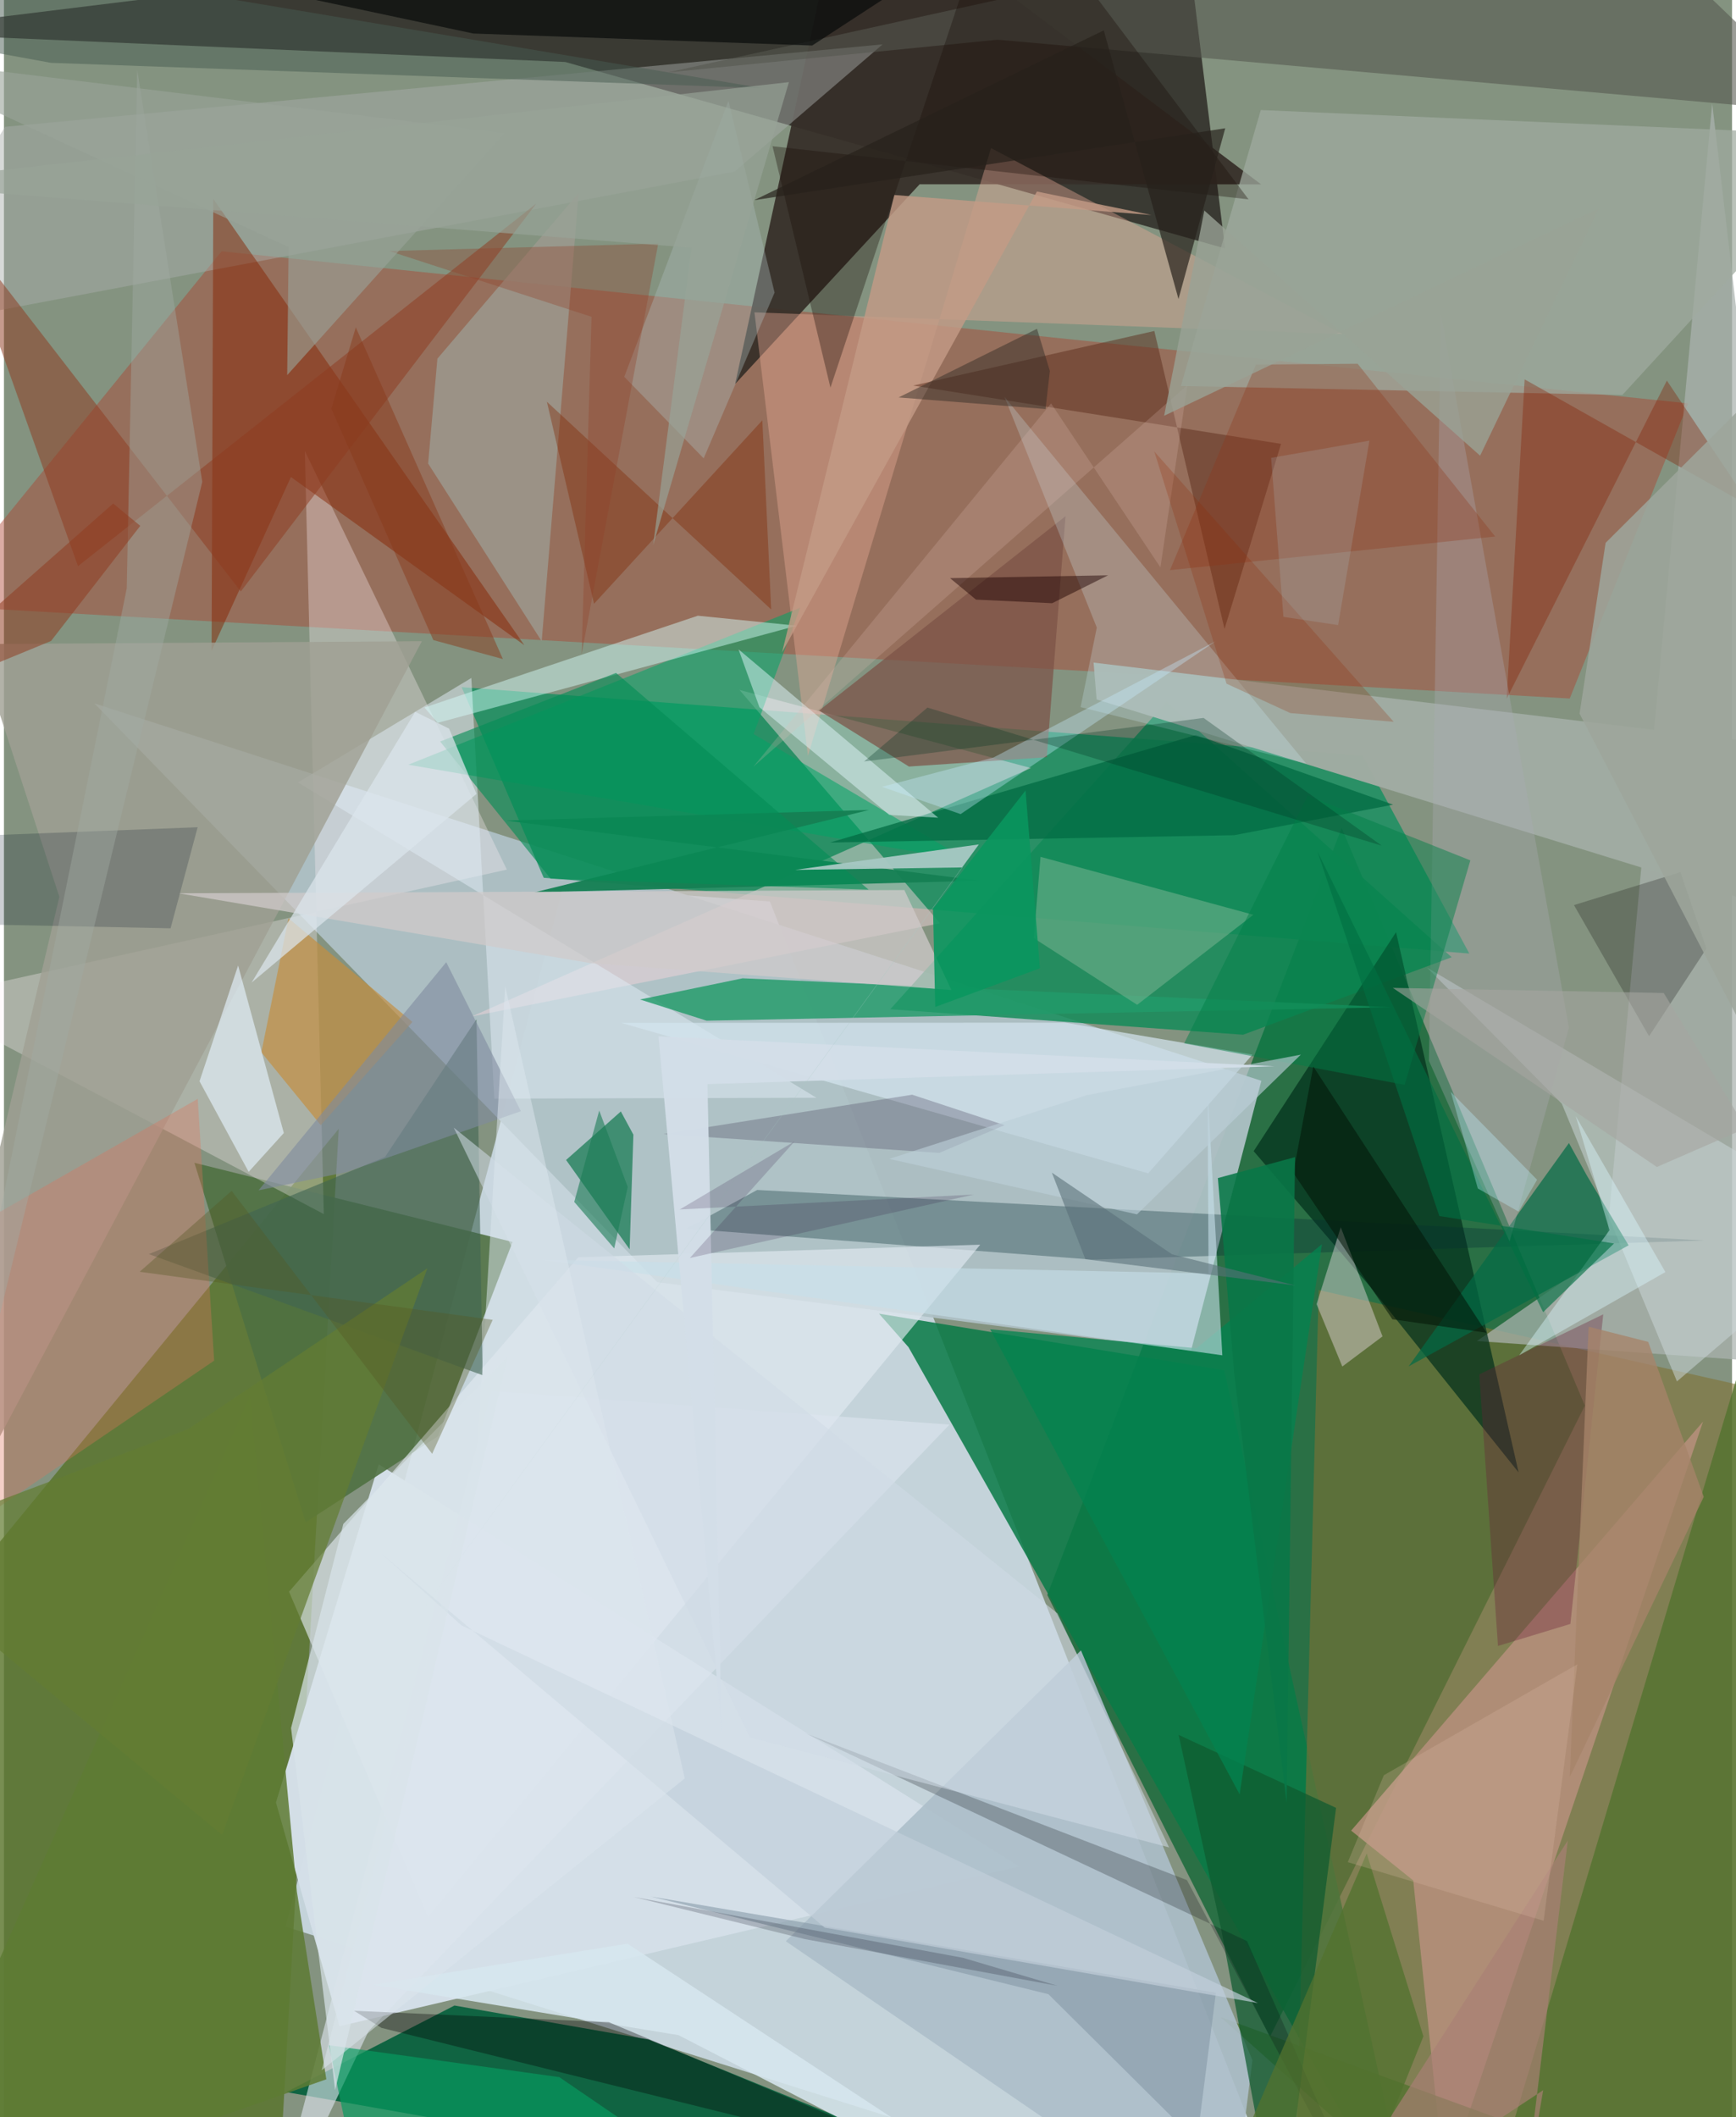 <svg xmlns="http://www.w3.org/2000/svg" width="228" height="278" viewBox="0 0 836 1024"><path fill="#849380" d="M0 0h836v1024H0z"/><path fill="#cddce7" fill-opacity=".867" d="M270.684 428.656l99.864 7.378L625.885 1086 136.199 931.854z"/><path fill="#016029" fill-opacity=".682" d="M764.8 679.864L612.43 985.156l-107.707-213.73 142.413-371.018z"/><path fill="#140d0b" fill-opacity=".659" d="M590.74 120.168L568.318-62-62 15.6l333.545 14.385z"/><path fill="#587329" fill-opacity=".808" d="M-36.819 788.148l198.776-242.186-29.71 525.648L-39.258 1086z"/><path fill="#aec1c5" fill-opacity=".949" d="M43.744 340.209L316.05 620.15l258.205 33.166 34.047-130.576z"/><path fill="#128f5f" fill-opacity=".784" d="M221.404 332.346l39.72 92.211L708.895 461.2l-51.654-95.729z"/><path fill="#ab4330" fill-opacity=".443" d="M105.282 121.534l709.467 73.562-57.278 142.753-791.422-44.932z"/><path fill="#097a47" fill-opacity=".851" d="M590.368 662.747L683.28 1086 437.576 651.555l-14.258-16.178z"/><path fill="#807033" fill-opacity=".588" d="M873.138 1086L898 683.035l-261.972-59.093L624.068 1086z"/><path fill="#106442" fill-opacity=".992" d="M136.528 1011.87l81.412-41.868 93.941 16.453L556.13 1086z"/><path fill="#d4dfe8" fill-opacity=".984" d="M491.118 902.733L181.315 708.245l-49.73 163.54 30.746 108.227z"/><path fill="#4f7041" fill-opacity=".894" d="M145.957 736.278l64.006-41.598 36.075-93.982-153.911-38.302z"/><path fill="#362f28" fill-opacity=".929" d="M442.983 89.124l165.198.046L407.639-62l-53.927 247.723z"/><path fill="#118a58" fill-opacity=".824" d="M700.354 462.977L562.379 339.529 428.791 488.13l170.662 12.335z"/><path fill="#fdf1f7" fill-opacity=".325" d="M-40.993 483.643l284.272-63.047-97.732-202.5 9.193 369.125z"/><path fill="#f5d5dc" fill-opacity=".475" d="M226.363 491.625L496.84 371.477 355.823 333.69l97.004 112.845z"/><path fill="#abb3ae" fill-opacity=".733" d="M898 661.835L826.393 50.004 774.85 605.527l-62.279 43.08z"/><path fill="#b8907d" fill-opacity=".824" d="M821.981 687.558l-170.24 197.856 30.033 24.103L697 1056.412z"/><path fill="#002f1a" fill-opacity=".698" d="M604.571 556.783l68.884-105.921 59.283 261.29-72.08-90.15z"/><path fill="#a8aeaa" fill-opacity=".463" d="M-62 161.315L.544 61.34l424.53-39.88-71.6 61.519z"/><path fill="#51722c" fill-opacity=".749" d="M712.45 1086l163.197-544.356L891.448 1086 588.662 975.668z"/><path fill="#a0aba2" fill-opacity=".988" d="M873.969 444.823L898 364.99l-370.868-44.51 1.47 17.82z"/><path fill="#acbec9" fill-opacity=".894" d="M603.984 996.45L592.729 1086 378.233 938.902l142.805-140.657z"/><path fill="#eaaa97" fill-opacity=".4" d="M388.935 365.556l-25.867-214.485 284.584 10.542-170.136-90.001z"/><path fill="#052e32" fill-opacity=".322" d="M364.392 575.542l-34.378 18.712 196.485 14.98 296.214-9.25z"/><path fill="#e2eaf3" fill-opacity=".631" d="M472.296 601.999L277.852 608.1 137.923 769.857l67.27 157.289z"/><path fill="#852400" fill-opacity=".482" d="M251.764 312.074l-112.94-81.361-38.38 84.096.823-218.622z"/><path fill="#9faaa0" fill-opacity=".733" d="M608.024 53.229L898 65.695 782.937 191.03l-213.589-4.318z"/><path fill="#dfeaf3" fill-opacity=".529" d="M142.22 378.436l83.886-50.515 11.115 203.446 155.805-.417z"/><path fill="#219a69" fill-opacity=".816" d="M671.15 487.16l-313.824-13.99-49.617 10.247 32.197 10.247z"/><path fill="#d4e4ee" fill-opacity=".714" d="M553.542 567.524L298.504 494.72l214.968-.08 90.51 15.444z"/><path fill="#0b754a" fill-opacity=".675" d="M298.432 537.568l6.07 11.23-1.818 55.464-30.748-43.222z"/><path fill="#9c998e" fill-opacity=".831" d="M209.69 173.464l-4.485 50.739 54.938 85.959 17.897-216.88z"/><path fill="#00a466" fill-opacity=".549" d="M195.556 369.867l271 46.465-103.915-61.291 22.566-61.098z"/><path fill="#7b5247" fill-opacity=".714" d="M437.809 370.76l-43.505-27.082 119.25-94.006-9.073 116.55z"/><path fill="#cad5d8" fill-opacity=".529" d="M898 592.395l-209.476-124.36 65.12 65.77 55.706 134.337z"/><path fill="#a0a093" fill-opacity=".808" d="M-13.072 311.532l39.877 122.25L-62 807.873l264.192-497.746z"/><path fill="#56574f" fill-opacity=".588" d="M762.1-62L321.25 35.017l159.456-15.81L883.92 54.812z"/><path fill="#026b46" fill-opacity=".694" d="M785.95 602.317l-106.41 58.549 77.553-108.019 8.772 15.896z"/><path fill="#c48f3f" fill-opacity=".682" d="M124.52 508.987l13.14-64.843 59.937 50.125-44.33 49.933z"/><path fill="#d7fefd" fill-opacity=".459" d="M203.42 342.2l132.263-44.402 47.897 4.836-173.757 46.975z"/><path fill="#0e5a30" fill-opacity=".722" d="M617.205 1086l27.23-211.6-76.157-35.294 20.752 94.747z"/><path fill="#77b390" fill-opacity=".549" d="M501.464 414.427l102.966 28.02-56.219 43.545-50.013-32.243z"/><path fill="#157f54" fill-opacity=".957" d="M418.483 391.756l-162.019 39.887 215.6-5.67-229.108-29.081z"/><path fill="#eadee3" fill-opacity=".435" d="M635.005 630.78l12.454 30.159 19.457-14.578-20.21-52.8z"/><path fill="#406552" fill-opacity=".6" d="M70.112 606.561l114.236-46.97 44.242-66.6 3.005 172.164z"/><path fill="#8e3c20" fill-opacity=".514" d="M114.583 286.07L257.52 98.465 35.813 273.835l-59.008-166.007z"/><path fill="#e0745b" fill-opacity=".341" d="M101.683 658.104L93.747 531.47-62 620.437l11.098 141.423z"/><path fill="#e2effa" fill-opacity=".667" d="M135.391 547.999l-17.01 18.785L94.61 522.96l18.672-55.988z"/><path fill="#dce5ee" fill-opacity=".616" d="M235.726 672.744l221.687 16.294L176.362 982.42 127.275 1086z"/><path fill="#c39a86" fill-opacity=".816" d="M555.134 104.004l-55.421-11.372-123.286 222.894 54.287-221.212z"/><path fill="#821f00" fill-opacity=".353" d="M804.463 184.075l-77.502 153.89 8.7-154.474 109.714 61.827z"/><path fill="#5c2d1b" fill-opacity=".494" d="M617.82 214.68l-27.345 89.504-33.957-144.104-116.693 26.405z"/><path fill="#026c43" fill-opacity=".761" d="M399.611 407.503l177.077-52.02 95.34 33.71-76.882 14.767z"/><path fill="#d7e7ef" fill-opacity=".871" d="M523.391 1086L326.363 984.34l-148.007-24.38 123.292-19.867z"/><path fill="#abbcbc" fill-opacity=".373" d="M338.504 221.692l-38.415-39.436 50.403-133.513 22.313 92.786z"/><path fill="#d1cbcb" fill-opacity=".729" d="M283.784 465.854L84.469 432.052l351.127-1.567 22.765 48.36z"/><path fill="#d2f3ff" fill-opacity=".235" d="M528.683 303.528l-44.631-111.533 145.94 177.336-109.143-27.318z"/><path fill="#180e08" fill-opacity=".341" d="M371.823 70.726l28.012 116.76L482.81-62 602.097 96.42z"/><path fill="#050809" fill-opacity=".663" d="M227.067 16.213l163.932 5.803L519.905-62-62-45.285z"/><path fill="#1c1b19" fill-opacity=".275" d="M759.536 437.76l51.524-15.94 12.534 37.01-27.738 42.343z"/><path fill="#8196a4" fill-opacity=".557" d="M312.983 917.285l192.312 47.246 71.8 71.35 9.218-72.07z"/><path fill="#e5faff" fill-opacity=".478" d="M365.475 342.055l62.787 52.069 23.695 1.382-96.597-81.437z"/><path fill="#050a0e" fill-opacity=".235" d="M666.028 1086L572.29 909.336l-184.482-70.96L601.37 938.858z"/><path fill="#aaabb4" fill-opacity=".329" d="M757.1 497.074l-28.717 103.382-39.027-87.387 5.792-361.383z"/><path fill="#48445d" fill-opacity=".306" d="M319.082 548.526l120.289-19.058 44.69 14.739-31.604 13.42z"/><path fill="#802502" fill-opacity=".38" d="M262.646 194.3l22.817 97.711 81.424-88.736 4.274 91.492z"/><path fill="#007e48" fill-opacity=".467" d="M570.95 504.634l59.805-119.875 78.644 31.378-31.796 108.566z"/><path fill="#079b60" fill-opacity=".671" d="M268.666 1004.633L157.17 989.198l12.392 59.115L387.705 1086z"/><path fill-opacity=".337" d="M182.621 980.812l-13.254-8.275 123.276 5.54 174.098 73.189z"/><path fill="#038350" fill-opacity=".757" d="M597.788 867.865L477.096 642.919l99.876 9.195 60.616-50.36z"/><path fill="#5e7b34" fill-opacity=".855" d="M-62 1082.317l217.95-76.635-14.22-90.699-22.613-240.191z"/><path fill="#011123" fill-opacity=".204" d="M80.601 448.995L93.7 400.11l-130.758 5.054L-62 446.056z"/><path fill="#a2aaa3" fill-opacity=".424" d="M95.94 233.052l-31.473-199.2-5.06 250.699L-62 882.75z"/><path fill="#048c56" fill-opacity=".612" d="M211.012 358.645l53.456 66.359 153.799 5.276-122.162-104.82z"/><path fill="#c7dfe9" fill-opacity=".604" d="M582.752 615.923l-322.511-6.664 329.168 46.262-7.155-129.206z"/><path fill="#dbe5eb" fill-opacity=".725" d="M119.783 475.264l79.181-131 16.4 8.181L228.6 383.98z"/><path fill="#90381b" fill-opacity=".318" d="M721.411 259.496L564.09 275.747l41.575-99.397 49.193-.432z"/><path fill="#475c51" fill-opacity=".498" d="M-62-29.16v44.08l84.724 15.476L366.76 42.624z"/><path fill="#692137" fill-opacity=".345" d="M722.758 796.094l35.038-10.657 15.902-149.756-59.98 29.06z"/><path fill="#9da69b" fill-opacity=".863" d="M898 606.445V139.816L774.834 262.561l-12.606 82.61z"/><path fill="#daf9ff" fill-opacity=".412" d="M803.759 615.25L733 655.533l43.726-60.54-16.354-55.177z"/><path fill="#7f8a9f" fill-opacity=".6" d="M213.964 465.37l36.122 72.089-84.792 29.503-42.138 8.76z"/><path fill="#0a965f" fill-opacity=".878" d="M449.458 439.634l44.749-57.279 6.969 85.966-50.652 18.72z"/><path fill="#c8ecff" fill-opacity=".357" d="M462.801 393.76l-38.02-13.2 53.949-14.192 107.45-56.22z"/><path fill="#021406" fill-opacity=".549" d="M633.42 515.815l83.831 128.791-45.57-6.52-47.93-70.796z"/><path fill="#aa7f75" fill-opacity=".667" d="M756.54 890.2l-21.35 176.158 9.45-55.419L630.939 1086z"/><path fill="#26211b" fill-opacity=".686" d="M362.958 96.812l227.857-34.77-22.608 82.59L532.055 14.69z"/><path fill="#cfdae5" fill-opacity=".549" d="M563.667 893.53l-54.022-113.185-292.062-234.956L360.9 840.33z"/><path fill="#a7836a" fill-opacity=".769" d="M795.437 649.01l-28.825-7.333-9.117 217.79 64.81-135.477z"/><path fill="#903c20" fill-opacity=".537" d="M65.946 254.333l-43.154 55.674L-62 344.884 52.835 243.54z"/><path fill="#e1bfb7" fill-opacity=".216" d="M362.52 370.851l144.044-175.734 52.903 79.328 13.049-88.182z"/><path fill="#52722f" fill-opacity=".757" d="M686.69 984.904l-27.434-88.465-68.234 158.362 63.3 10.759z"/><path fill="#003220" fill-opacity=".286" d="M580.325 347.235l-164.227 21.082 30.662-26.086 219.796 66.801z"/><path fill="#92402a" fill-opacity=".345" d="M316.51 117.825l-130.115 3.593 97.859 31.807-4.792 163.172z"/><path fill="#bbced9" fill-opacity=".624" d="M627.394 510.097L524.06 529.633l-95.8 30.881 119.862 26.835z"/><path fill="#c1ceda" fill-opacity=".682" d="M606.624 968.792l-209.566-36.45-214.281-180.755 38.498 34.528z"/><path fill="#322c24" fill-opacity=".471" d="M499.759 159.03l6.224 20.386-2.095 18.422-71.084-5.612z"/><path fill="#637c33" fill-opacity=".718" d="M204.84 613.435l-99.302 274.102L-62 748.43l151.072-57.203z"/><path fill="#087747" fill-opacity=".875" d="M587.258 569.788l37.33-10.13-4.063 312.381-25.304-207.21z"/><path fill="#d3dfe9" fill-opacity=".969" d="M340.33 524.35l6.928 313.853L316.65 501.24l297.98 14.47z"/><path fill="#1c0100" fill-opacity=".463" d="M457.683 279.63l76.469-1.382-27.082 13.507-36.819-1.733z"/><path fill="#dce5ee" fill-opacity=".514" d="M228.51 709.976l-74.785 291.338 175.623-141.156-86.858-383.105z"/><path fill="#99a296" fill-opacity=".788" d="M580.702 101.824l-19.443 99.274L771.497 100.86l-57.373 119.546z"/><path fill="#922704" fill-opacity=".231" d="M591.45 330.681l30.872 14.209 50.009 4.231-115.845-130.77z"/><path fill="#99a399" fill-opacity=".6" d="M137.023 181.442l.688-61.901L-62 27.136l304.272 37.21z"/><path fill="#e0bea8" fill-opacity=".239" d="M667.557 858.613l93.607-53.644-16.309 124.053-94.753-28.37z"/><path fill="#d8e4ea" fill-opacity=".706" d="M243.726 656.065l-79.552 81.004-25.279 98.736 21.313 175.088z"/><path fill="#565823" fill-opacity=".357" d="M207.155 703.151l-97.018-127.174-44.49 39.139 170.794 23.248z"/><path fill="#1c7c56" fill-opacity=".596" d="M295.226 603.81l6.548-29.713-13.801-36.964-12.086 44.183z"/><path fill="#5a7078" fill-opacity=".584" d="M624.713 621.719l-101.553-12.69-16.207-41.858 58.176 39.516z"/><path fill="#000514" fill-opacity=".196" d="M387.597 937.898l122.065 22.563-45.753-13.541-159.301-29.438z"/><path fill="#a6c9c2" fill-opacity=".961" d="M463.658 419.542l-80.901 1.188 88.867-12.307L199.96 782.102z"/><path fill="#b5d7e8" fill-opacity=".165" d="M618.97 298.361l-5.94-76.908 47.552-8.333-15.158 89.215z"/><path fill="#98a398" fill-opacity=".667" d="M-60.585 88.91l393.198 30.91-18.557 143.873 65.679-223.965z"/><path fill="#006f43" fill-opacity=".624" d="M694.382 588.156l84.521 13.273-34.293 33.224-109.219-222.941z"/><path fill="#8a391c" fill-opacity=".49" d="M241.376 318.768l-71.168-160.43-11.821 39.327 49.323 111.919z"/><path fill="#bef1ff" fill-opacity=".341" d="M741.697 570.605l-8.953 15.423-19.733-11.195-13.08-46.74z"/><path fill="#2f143e" fill-opacity=".184" d="M326.918 584.975l55.597-32.956-50.696 56.428 137.383-30.696z"/><path fill="#a5a6a0" fill-opacity=".588" d="M842.752 545.652l-39.804-65.379-131.052-2.463 127.731 86.622z"/></svg>